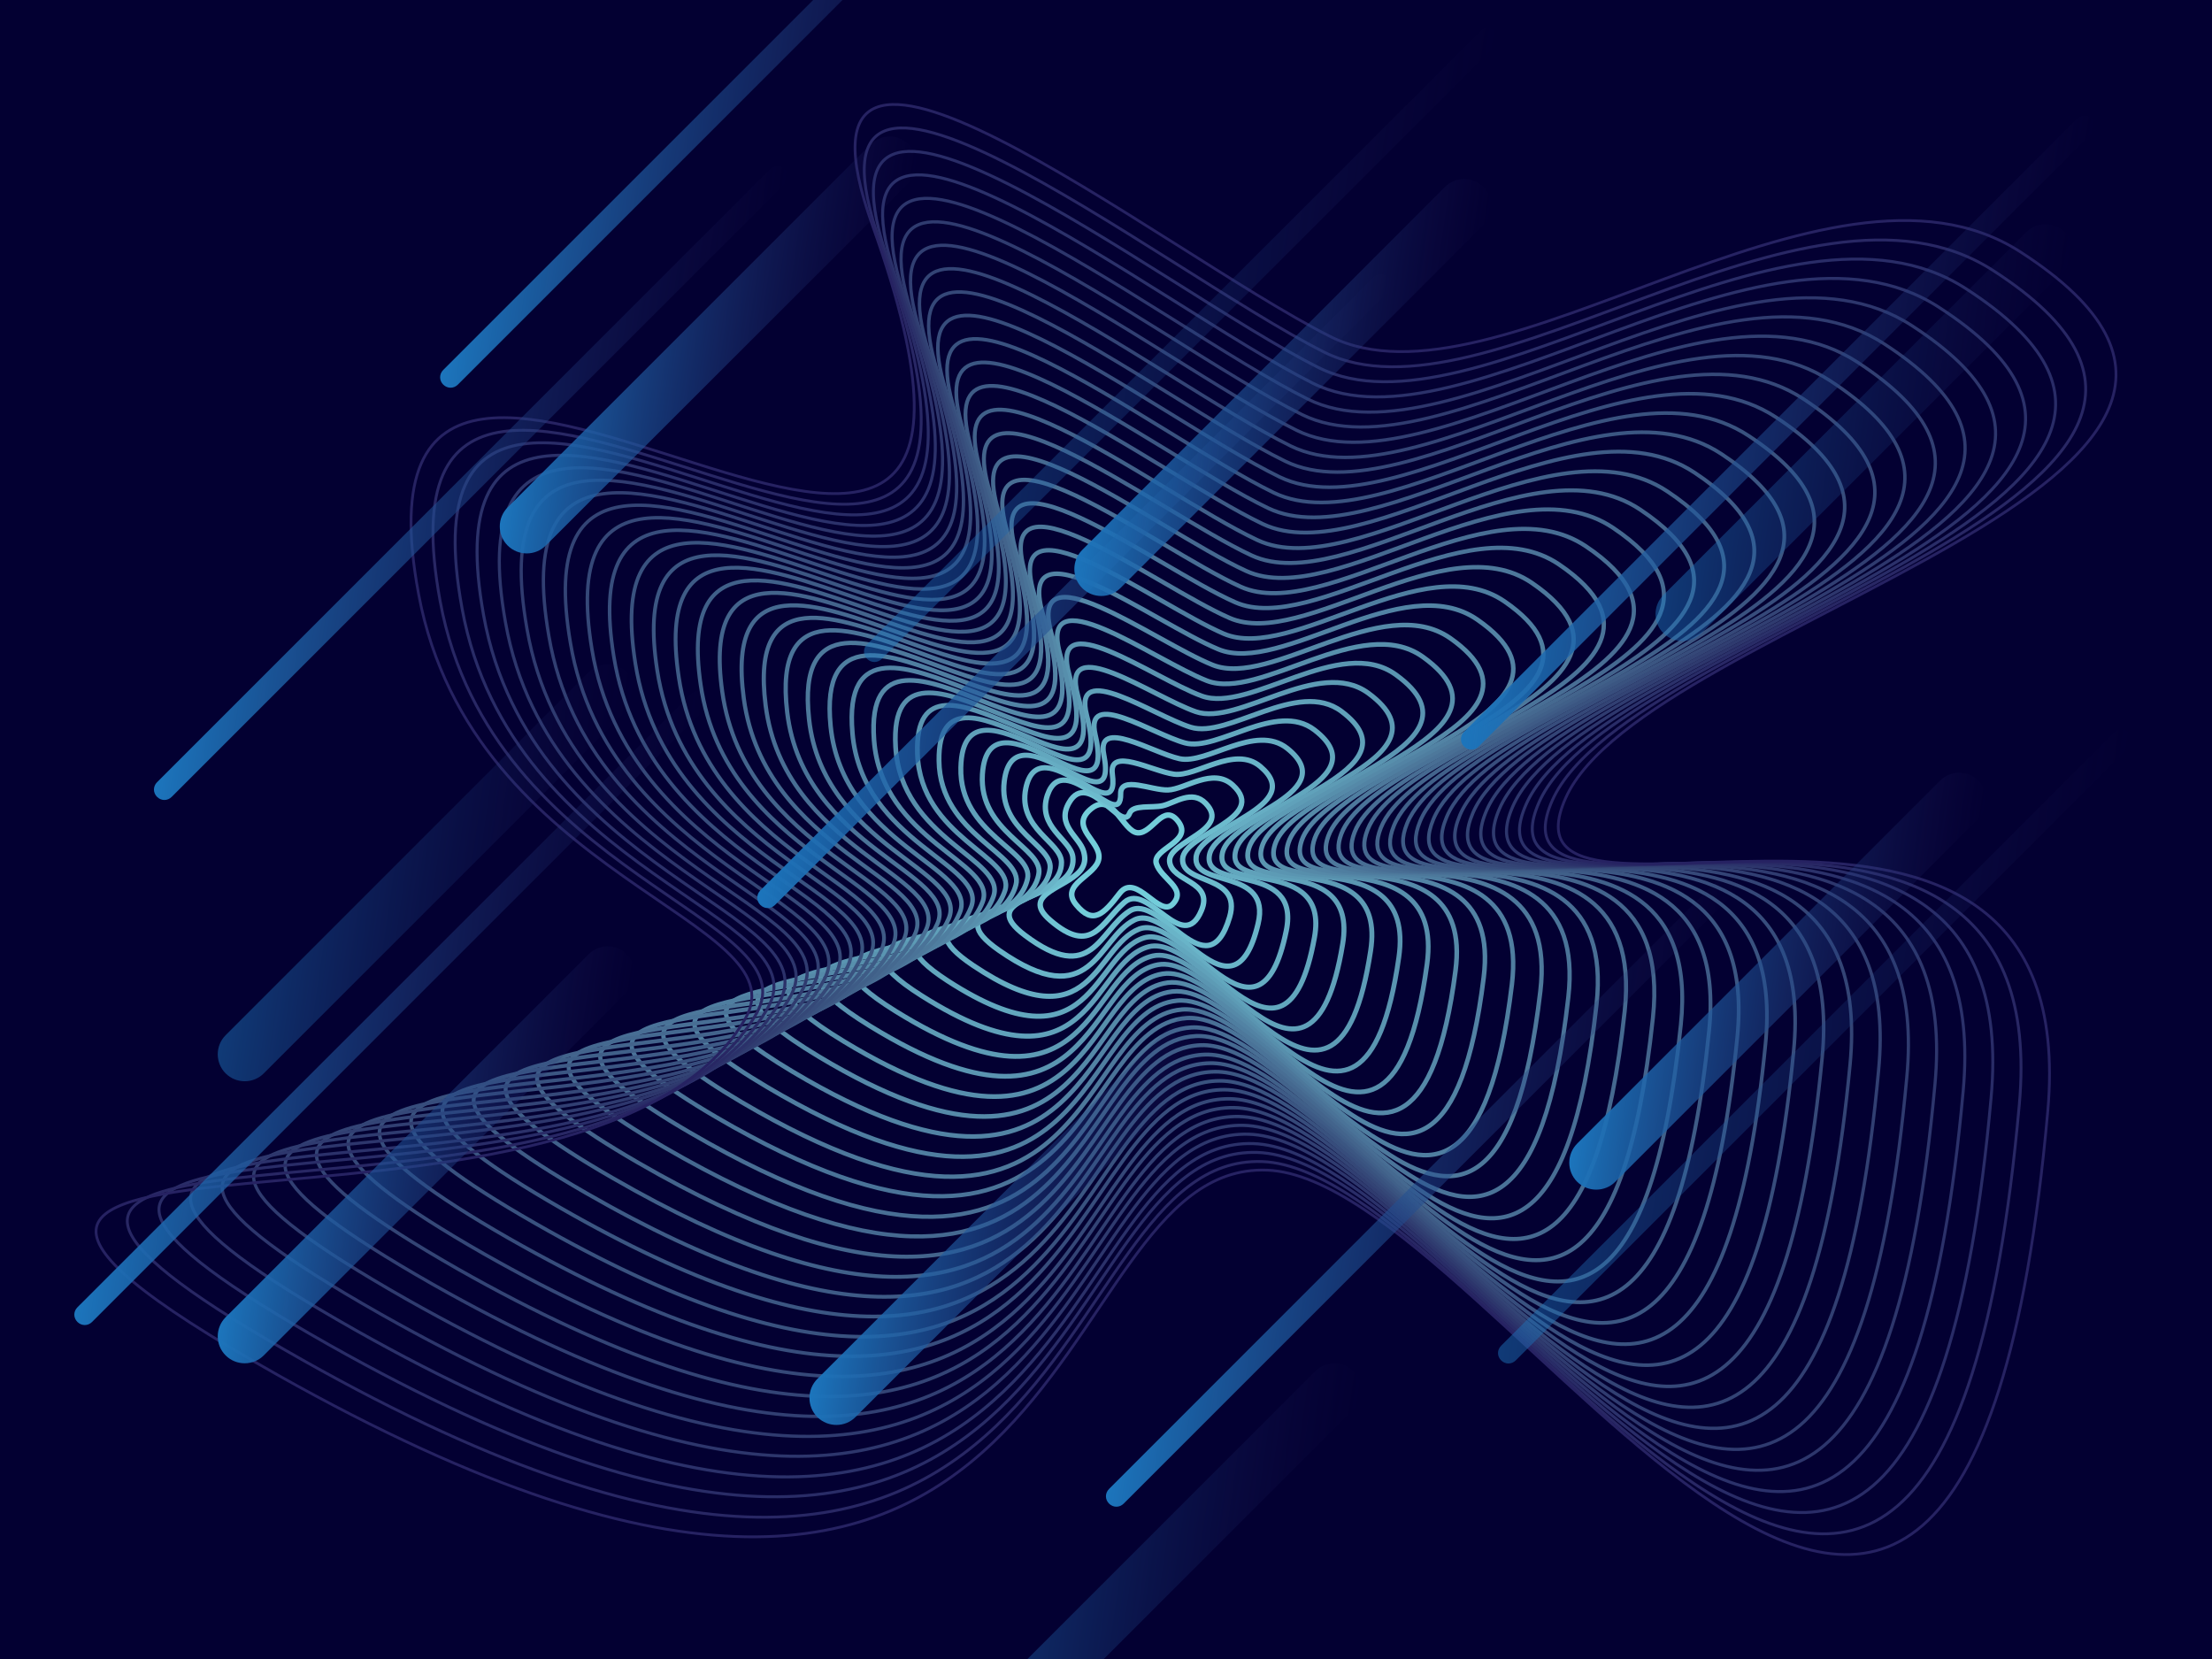 <?xml version="1.0" encoding="utf-8"?>
<!-- Generator: Adobe Illustrator 18.0.0, SVG Export Plug-In . SVG Version: 6.00 Build 0)  -->
<!DOCTYPE svg PUBLIC "-//W3C//DTD SVG 1.1//EN" "http://www.w3.org/Graphics/SVG/1.1/DTD/svg11.dtd">
<svg version="1.1" id="Layer_1" xmlns="http://www.w3.org/2000/svg" xmlns:xlink="http://www.w3.org/1999/xlink" x="0px" y="0px"
	 width="800px" height="600px" viewBox="0 0 800 600" enable-background="new 0 0 800 600" xml:space="preserve">
<g>
	<rect fill="#030032" width="800" height="600"/>
	<g>
		<path fill="none" stroke="#73CDDA" stroke-width="2" stroke-miterlimit="10" d="M418.2,312.3c-1.6-5.4,13.4-7.8,8-15.1
			s-9.3,4.3-14.7,4c-5.4-0.3-9-15.3-17-8.6c-8,6.7,3.8,11.7,2.9,17.9c-0.8,6.2-14.4,9.2-8.2,16.7c6.1,7.4,9.9,3.5,15.8-4.2
			c6-7.7,14.4,9.5,19.3,3.8C429.3,321.2,419.9,317.9,418.2,312.3z"/>
		<path fill="none" stroke="#70C3D3" stroke-width="1.968" stroke-miterlimit="10" d="M386.7,290.2c7-12,19.1,11.1,21.8,4
			c1.2-3.3,8-1.9,12-2.8c4.4-1,10.6-6,15.6-0.8c9.3,9.7-13.7,13.6-13.1,20.9c0.6,7.5,16.1,7,11.5,17.8c-6.8,16.3-19.3-10.4-27.8-3
			c-8.5,7.4-11.8,19.5-26.9,6.5c-11.5-9.9,7.8-11.8,11.7-19.1c1-1.8,1-3.7,0.4-5.8C390.4,302.6,381.8,298.4,386.7,290.2z"/>
		<path fill="none" stroke="#6CBBCD" stroke-width="1.935" stroke-miterlimit="10" d="M378.8,287.6c6-17.5,26.7,14,26.5-0.5
			c-0.1-6.7,11.1-1.2,17.1-1.4c6.2-0.2,16.2-8.3,23.4-1.8c13.3,12.1-17.7,17.6-18.1,26.8c-0.4,9.4,21.6,5.4,17,21
			c-8.1,27.3-25.2-9.2-36.2-2.2c-11,7-13.5,27.1-37.9,8.7c-16.6-12.5,8.1-13.1,15.3-21.5c1.7-2,2.4-4.3,2.1-6.8
			C387.2,303.6,375,299.1,378.8,287.6z"/>
		<path fill="none" stroke="#69B4C8" stroke-width="1.903" stroke-miterlimit="10" d="M371,285.1c4.8-23,34.3,16.8,31.3-5.1
			c-1.4-10.1,14.3-1.1,22.3,0c8,1.1,21.9-10.6,31.2-2.8c17.2,14.5-21.8,21.5-23.2,32.7c-1.4,11.3,27.3,3.8,22.4,24.2
			c-9.1,38.3-31.2-8.1-44.7-1.4c-13.5,6.7-15.2,34.6-49,11c-21.7-15.2,8.4-14.4,18.8-23.9c2.4-2.2,3.8-4.8,3.8-7.9
			C383.9,304.6,368,299.7,371,285.1z"/>
		<path fill="none" stroke="#66ADC3" stroke-width="1.871" stroke-miterlimit="10" d="M363.2,282.6c3.5-28.6,41.9,19.6,36-9.7
			c-2.7-13.5,17.5-0.7,27.4,1.5c9.9,2.2,27.5-12.9,39-3.7c21.1,16.9-25.9,25.5-28.2,38.6c-2.3,13.2,33,2.2,27.8,27.3
			c-10.1,49.3-37.1-6.9-53.2-0.6c-16.1,6.3-16.9,42.1-60,13.2c-26.7-17.9,8.7-15.8,22.3-26.2c3.1-2.4,5.1-5.3,5.5-9
			C380.6,305.7,361,300.3,363.2,282.6z"/>
		<path fill="none" stroke="#62A7BE" stroke-width="1.839" stroke-miterlimit="10" d="M355.3,280.1c2.2-34.1,49.4,22.4,40.8-14.3
			c-3.9-16.9,20.7-0.3,32.5,2.9c11.7,3.2,33.1-15.2,46.8-4.7c25.1,19.3-29.9,29.5-33.3,44.5c-3.3,15.1,38.7,0.6,33.3,30.5
			c-10.9,60.3-43.1-5.7-61.7,0.2s-18.5,49.5-71,15.5c-31.7-20.6,8.9-17.1,25.8-28.6c3.9-2.6,6.5-5.9,7.2-10.1
			C377.3,306.7,354,300.9,355.3,280.1z"/>
		<path fill="none" stroke="#60A1BA" stroke-width="1.806" stroke-miterlimit="10" d="M347.5,277.6c0.9-39.7,57,25.2,45.5-18.9
			c-5.2-20.3,23.9,0,37.6,4.3c13.6,4.3,38.8-17.6,54.6-5.7c29,21.7-34,33.5-38.3,50.4c-4.3,17,44.4-1,38.7,33.7
			c-11.8,71.3-49.1-4.6-70.2,1s-20.2,56.9-82.1,17.7c-36.8-23.3,9.2-18.5,29.4-31c4.6-2.8,7.8-6.4,8.9-11.2
			C374,307.7,346.9,301.6,347.5,277.6z"/>
		<path fill="none" stroke="#5D9BB5" stroke-width="1.774" stroke-miterlimit="10" d="M339.6,275.1c-0.5-45.2,64.6,28.1,50.2-23.5
			c-6.5-23.7,27.1,0.4,42.7,5.8c15.4,5.3,44.4-19.9,62.4-6.7c32.9,24.2-38.1,37.4-43.3,56.3c-5.3,18.9,50.2-2.6,44.1,36.9
			c-12.6,82.3-55-3.4-78.7,1.8c-23.6,5.2-21.8,64.3-93.1,20c-41.8-26,9.4-19.8,32.9-33.4c5.3-3.1,9.2-7,10.6-12.2
			C370.6,308.8,339.9,302.2,339.6,275.1z"/>
		<path fill="none" stroke="#5A95B1" stroke-width="1.742" stroke-miterlimit="10" d="M331.8,272.6c-1.8-50.7,72.1,30.9,55-28.1
			c-7.8-27.1,30.3,0.8,47.8,7.2c17.3,6.4,50.1-22.2,70.2-7.7c36.9,26.6-42.1,41.4-48.4,62.2c-6.2,20.8,55.9-4.3,49.5,40.1
			c-13.4,93.3-61-2.2-87.1,2.6s-23.5,71.7-104.1,22.2c-46.8-28.7,9.7-21.2,36.4-35.8c6-3.3,10.5-7.5,12.4-13.3
			C367.3,309.8,332.9,302.9,331.8,272.6z"/>
		<path fill="none" stroke="#578FAC" stroke-width="1.71" stroke-miterlimit="10" d="M323.9,270.1c-3.2-56.2,79.7,33.7,59.7-32.6
			c-9.1-30.5,33.5,1.1,52.9,8.7c19.1,7.4,55.7-24.5,78-8.7c40.8,29-46.2,45.4-53.4,68c-7.2,22.7,61.6-5.9,55,43.2
			c-14.2,104.3-66.9-1.1-95.6,3.5c-28.7,4.5-25.1,79.1-115.2,24.5c-51.9-31.4,10-22.6,39.9-38.1c6.7-3.5,11.9-8.1,14.1-14.4
			C364,310.8,325.8,303.5,323.9,270.1z"/>
		<path fill="none" stroke="#5589A8" stroke-width="1.677" stroke-miterlimit="10" d="M316.1,267.6c-4.5-61.7,87.2,36.5,64.5-37.2
			c-10.4-33.9,36.7,1.5,58,10.1c21,8.4,61.3-26.8,85.9-9.7c44.7,31.4-50.3,49.4-58.5,73.9c-8.2,24.6,67.4-7.5,60.4,46.4
			c-15,115.3-72.9,0.1-104.1,4.3c-31.2,4.2-26.7,86.5-126.2,26.7c-56.9-34.2,10.2-24,43.5-40.5c7.4-3.7,13.2-8.6,15.8-15.5
			C360.6,311.8,318.8,304.2,316.1,267.6z"/>
		<path fill="none" stroke="#5283A4" stroke-width="1.645" stroke-miterlimit="10" d="M308.3,265.1c-5.9-67.2,94.8,39.3,69.2-41.8
			c-11.7-37.3,39.9,1.9,63.1,11.5c22.8,9.5,67-29.2,93.7-10.7c48.7,33.8-54.3,53.3-63.5,79.8c-9.2,26.6,73.1-9.1,65.8,49.6
			c-15.7,126.3-78.9,1.3-112.6,5.1s-28.4,93.9-137.3,29c-61.9-36.9,10.5-25.4,47-42.9c8.2-3.9,14.6-9.2,17.5-16.6
			C357.3,312.8,311.7,304.8,308.3,265.1z"/>
		<path fill="none" stroke="#4F7EA0" stroke-width="1.613" stroke-miterlimit="10" d="M300.4,262.6c-7.2-72.7,102.4,42.1,74-46.4
			c-13-40.7,43.1,2.2,68.2,13c24.7,10.5,72.6-31.5,101.5-11.7c52.6,36.2-58.4,57.3-68.6,85.7c-10.2,28.5,78.9-10.8,71.3,52.8
			c-16.5,137.3-84.8,2.4-121.1,5.9c-36.3,3.5-30,101.3-148.3,31.2c-67-39.6,10.8-26.8,50.5-45.3c8.9-4.1,15.9-9.7,19.2-17.7
			C353.9,313.8,304.7,305.5,300.4,262.6z"/>
		<path fill="none" stroke="#4D789B" stroke-width="1.581" stroke-miterlimit="10" d="M292.6,260.1c-8.6-78.2,109.9,44.9,78.7-51
			c-14.3-44.1,46.3,2.6,73.4,14.4c26.5,11.6,78.3-33.8,109.3-12.7c56.5,38.6-62.5,61.3-73.6,91.6c-11.1,30.4,84.6-12.4,76.7,56
			c-17.3,148.3-90.8,3.6-129.6,6.7s-31.6,108.7-159.3,33.5c-72-42.4,11-28.1,54-47.6c9.6-4.4,17.2-10.3,20.9-18.7
			C350.6,314.8,297.6,306.1,292.6,260.1z"/>
		<path fill="none" stroke="#4A7398" stroke-width="1.548" stroke-miterlimit="10" d="M284.7,257.6c-9.9-83.8,117.5,47.8,83.5-55.6
			c-15.6-47.5,49.5,3,78.5,15.8c28.4,12.6,83.9-36.1,117.1-13.7c60.5,41-66.5,65.3-78.7,97.5c-12.1,32.3,90.4-14,82.1,59.1
			c-18,159.3-96.7,4.7-138,7.5c-41.3,2.8-33.2,116-170.4,35.7c-77-45.1,11.3-29.5,57.6-50c10.3-4.6,18.6-10.8,22.6-19.8
			C347.2,315.8,290.6,306.8,284.7,257.6z"/>
		<path fill="none" stroke="#486E94" stroke-width="1.516" stroke-miterlimit="10" d="M276.9,255.1
			c-11.3-89.3,125.1,50.6,88.2-60.2c-16.9-50.9,52.7,3.3,83.6,17.3c30.3,13.7,89.6-38.4,124.9-14.6c64.4,43.4-70.6,69.2-83.7,103.4
			c-13.1,34.2,96.1-15.6,87.5,62.3c-18.8,170.2-102.7,5.9-146.5,8.3c-43.8,2.4-34.9,123.4-181.4,38c-82-47.8,11.6-30.9,61.1-52.4
			c11-4.8,19.9-11.4,24.3-20.9C343.9,316.8,283.5,307.4,276.9,255.1z"/>
		<path fill="none" stroke="#456990" stroke-width="1.484" stroke-miterlimit="10" d="M269,252.6c-12.7-94.8,132.6,53.4,93-64.8
			c-18.2-54.3,55.9,3.7,88.7,18.7c32.1,14.7,95.2-40.8,132.7-15.6c68.3,45.9-74.7,73.2-88.8,109.2c-14.1,36.1,101.9-17.2,93,65.5
			c-19.6,181.2-108.6,7.1-155,9.1c-46.4,2.1-36.5,130.8-192.4,40.2c-87.1-50.5,11.8-32.3,64.6-54.8c11.8-5,21.2-11.9,26-22
			C340.5,317.8,276.5,308.1,269,252.6z"/>
		<path fill="none" stroke="#43648C" stroke-width="1.452" stroke-miterlimit="10" d="M261.2,250.1c-14-100.3,140.2,56.2,97.7-69.3
			c-19.5-57.7,59.1,4,93.8,20.1c34,15.7,100.8-43.1,140.5-16.6c72.3,48.3-78.7,77.2-93.8,115.1c-15.1,38,107.7-18.9,98.4,68.7
			c-20.3,192.2-114.6,8.2-163.5,9.9c-48.9,1.7-38.1,138.2-203.5,42.5c-92.1-53.3,12.1-33.7,68.1-57.2c12.5-5.2,22.6-12.5,27.8-23.1
			C337.2,318.8,269.4,308.8,261.2,250.1z"/>
		<path fill="none" stroke="#406089" stroke-width="1.419" stroke-miterlimit="10" d="M253.4,247.6
			c-15.4-105.7,147.7,59,102.4-73.9c-20.8-61.1,62.3,4.4,98.9,21.6c35.8,16.8,106.5-45.4,148.3-17.6c76.2,50.7-82.8,81.2-98.9,121
			c-16,39.9,113.4-20.5,103.8,71.9c-21.1,203.2-120.6,9.4-172,10.8S396.2,526.8,221.5,426c-97.1-56,12.4-35.1,71.7-59.5
			c13.2-5.4,23.9-13,29.5-24.2C333.8,319.8,262.4,309.4,253.4,247.6z"/>
		<path fill="none" stroke="#3E5B86" stroke-width="1.387" stroke-miterlimit="10" d="M245.5,245
			c-16.8-111.2,155.3,61.8,107.2-78.5c-22.1-64.5,65.5,4.7,104,23c37.7,17.8,112.1-47.7,156.1-18.6C693,224,526,256.1,508.9,297.8
			c-17,41.8,119.2-22.1,109.2,75.1c-21.9,214.2-126.5,10.6-180.5,11.6s-41.4,152.9-225.6,47c-102.1-58.7,12.6-36.5,75.2-61.9
			c13.9-5.7,25.2-13.6,31.2-25.2C330.5,320.8,255.3,310.1,245.5,245z"/>
		<path fill="none" stroke="#3B5682" stroke-width="1.355" stroke-miterlimit="10" d="M237.7,242.5
			c-18.1-116.7,162.9,64.7,111.9-83.1c-23.4-67.9,68.7,5.1,109.1,24.4c39.6,18.8,117.8-50,163.9-19.6c84.1,55.5-91,89.1-109,132.8
			c-18,43.7,124.9-23.8,114.7,78.2c-22.6,225.2-132.5,11.7-188.9,12.4c-56.5,0.6-43,160.3-236.6,49.3
			c-107.2-61.5,12.9-37.8,78.7-64.3c14.6-5.9,26.6-14.1,32.9-26.3C327.2,321.8,248.3,310.8,237.7,242.5z"/>
		<path fill="none" stroke="#39527F" stroke-width="1.323" stroke-miterlimit="10" d="M229.8,240
			c-19.5-122.2,170.4,67.5,116.7-87.7c-24.7-71.3,71.9,5.4,114.2,25.9c41.4,19.9,123.4-52.4,171.7-20.6c88,57.9-95,93.1-114,138.7
			c-19,45.6,130.7-25.4,120.1,81.4c-23.4,236.2-138.4,12.9-197.4,13.2s-44.6,167.7-247.6,51.5c-112.2-64.2,13.2-39.2,82.3-66.7
			c15.3-6.1,27.9-14.7,34.6-27.4C323.8,322.8,241.2,311.4,229.8,240z"/>
		<path fill="none" stroke="#374D7C" stroke-width="1.29" stroke-miterlimit="10" d="M222,237.5c-20.8-127.7,178,70.3,121.4-92.3
			c-26-74.7,75.1,5.8,119.4,27.3c43.3,20.9,129-54.7,179.5-21.6c91.9,60.3-99.1,97.1-119.1,144.6c-20,47.5,136.4-27,125.5,84.6
			c-24.1,247.2-144.4,14.1-205.9,14c-61.5-0.1-46.1,174.7-258.7,53.8c-117.1-67.1,13.4-40.8,85.8-69.1c16-6.3,29.3-15.3,36.3-28.5
			C320.5,323.8,234.2,312.1,222,237.5z"/>
		<path fill="none" stroke="#354878" stroke-width="1.258" stroke-miterlimit="10" d="M214.1,235
			c-22.2-133.2,185.6,73.1,126.2-96.9c-27.3-78.1,78.3,6.2,124.5,28.7c45.1,22,134.7-57,187.3-22.6C748,207.1,549,245.4,528,294.8
			c-20.9,49.5,142.2-28.6,131,87.8c-24.9,258.2-150.4,15.2-214.4,14.8c-64-0.4-47.7,182.1-269.7,56c-122.2-69.8,13.7-42.1,89.3-71.4
			c16.8-6.6,30.6-15.8,38-29.6C317.1,324.8,227.1,312.7,214.1,235z"/>
		<path fill="none" stroke="#334475" stroke-width="1.226" stroke-miterlimit="10" d="M206.3,232.5
			c-23.8-138.7,193.1,75.9,130.9-101.4c-28.6-81.5,81.5,6.5,129.6,30.2c47,23,140.3-59.3,195.1-23.6
			c99.8,65.1-107.2,105-129.2,156.3c-21.9,51.4,147.9-30.3,136.4,91c-25.6,269.1-156.3,16.4-222.9,15.6s-49.4,189.5-280.7,58.3
			c-127.2-72.6,13.9-43.5,92.8-73.8c17.5-6.8,31.9-16.4,39.7-30.6C313.8,325.8,219.9,313.4,206.3,232.5z"/>
		<path fill="none" stroke="#313F72" stroke-width="1.194" stroke-miterlimit="10" d="M198.5,230c-25.2-144.2,200.7,78.7,135.7-106
			c-29.9-84.9,84.7,6.9,134.7,31.6c48.9,24.1,146-61.6,202.9-24.6c103.8,67.6-111.3,109-134.2,162.2
			c-22.9,53.3,153.9-31.9,141.8,94.1C653.5,667.6,517.1,405,448,403.8c-69.1-1.1-51,196.9-291.8,60.5
			c-132.2-75.3,14.2-44.9,96.4-76.2c18.2-7,33.3-16.9,41.5-31.7C310.4,326.8,212.9,314.1,198.5,230z"/>
		<path fill="none" stroke="#2F3B6F" stroke-width="1.161" stroke-miterlimit="10" d="M190.6,227.5C164.1,77.8,398.9,309,331,116.9
			c-31.2-88.3,87.9,7.3,139.8,33c50.7,25.1,151.6-64,210.7-25.5c107.7,70-115.4,113-139.2,168.1C518.4,347.7,702,259,689.6,389.8
			c-26.7,291.2-168.2,18.7-239.9,17.2s-52.7,204.3-302.8,62.8c-137.3-78,14.5-46.2,99.9-78.6c18.9-7.2,34.6-17.5,43.2-32.8
			C307.1,327.8,205.8,314.8,190.6,227.5z"/>
		<path fill="none" stroke="#2D366C" stroke-width="1.129" stroke-miterlimit="10" d="M182.8,225
			c-27.8-155.2,215.8,84.4,145.2-115.2c-32.5-91.7,91.1,7.7,144.9,34.5c52.6,26.2,157.3-66.3,218.6-26.5
			C803,190.1,572,234.7,547.1,291.7c-24.9,57.1,165.3-35.1,152.7,100.5c-27.6,302.1-174.2,19.9-248.3,18
			c-74.1-1.9-54.3,211.7-313.9,65c-142.3-80.7,14.8-47.6,103.4-81c19.6-7.4,35.9-18,44.9-33.9C303.7,328.8,198.8,315.4,182.8,225z"
			/>
		<path fill="none" stroke="#2B316A" stroke-width="1.097" stroke-miterlimit="10" d="M174.9,222.5
			c-29.2-160.7,223.4,87.2,149.9-119.8c-33.8-95.1,94.3,8,150,35.9c54.4,27.2,162.9-68.6,226.4-27.5
			C816.8,185.9,577.7,232,551.9,291C526,350,722.9,254.2,710,394.7c-28.4,313.1-180.1,21.1-256.8,18.9
			c-76.7-2.2-56,219.1-324.9,67.3c-147.4-83.4,15-49,106.9-83.3c20.4-7.6,37.2-18.6,46.6-35C300.3,329.7,191.8,316.1,174.9,222.5z"
			/>
		<path fill="none" stroke="#292C67" stroke-width="1.065" stroke-miterlimit="10" d="M167.1,220C136.6,53.8,398,310,321.7,95.6
			c-35.1-98.5,97.5,8.4,155.1,37.3C533.1,161.2,645.4,62,711,104.4c119.5,77.2-127.6,124.9-154.4,185.8
			c-26.8,60.9,176.8-38.4,163.5,106.9c-29.2,324.1-186.1,22.2-265.3,19.7c-79.2-2.6-57.6,226.5-335.9,69.5
			c-152.4-86.1,15.3-50.4,110.5-85.7c21.1-7.8,38.6-19.2,48.3-36.1C297,330.7,184.7,316.7,167.1,220z"/>
		<path fill="none" stroke="#282764" stroke-width="1.032" stroke-miterlimit="10" d="M159.2,217.5
			c-31.8-171.7,238.5,92.8,159.4-129c-36.3-101.9,100.7,8.8,160.2,38.8c58.1,29.3,174.2-73.2,242-29.5
			c123.4,79.6-131.6,128.8-159.4,191.7c-27.8,62.8,182.5-40,168.9,110.1c-30.1,335.1-192.1,23.4-273.8,20.5
			c-81.7-2.9-59.3,234-347,71.8c-157.4-88.8,15.6-51.7,114-88.1c21.8-8.1,39.9-19.7,50-37.1C293.7,331.7,177.7,317.4,159.2,217.5z"
			/>
		<path fill="none" stroke="#262262" stroke-miterlimit="10" d="M480.9,121.6c60,30.4,179.8-75.6,249.8-30.5
			C858,173.2,595,224,566.2,288.7c-28.8,64.7,188.2-41.7,174.4,113.2c-30.9,346.1-198,24.6-282.3,21.3s-60.9,241.4-358,74
			c-198.5-111.8,111.6-29.7,169.2-128.7c20.8-35.8-98.8-50.5-118.1-153.6C118.3,37.8,397.5,310.6,315.5,81.4
			C277.9-23.9,419.5,90.6,480.9,121.6z"/>
	</g>
	<g>
		<defs>
			<rect id="SVGID_40_" width="800" height="600"/>
		</defs>
		<clipPath id="SVGID_1_">
			<use xlink:href="#SVGID_40_"  overflow="visible"/>
		</clipPath>
		<g clip-path="url(#SVGID_1_)">
			
				<linearGradient id="SVGID_3_" gradientUnits="userSpaceOnUse" x1="99.031" y1="-179.267" x2="255.275" y2="-296.23" gradientTransform="matrix(0.707 0.707 -0.707 0.707 95.435 256.702)">
				<stop  offset="0" style="stop-color:#1C75BC"/>
				<stop  offset="1" style="stop-color:#262262;stop-opacity:0"/>
			</linearGradient>
			<path fill="url(#SVGID_3_)" d="M496.7,100.3L275,322c-1.5,1.5-1.5,3.8,0,5.3l0,0c1.5,1.5,3.8,1.5,5.3,0L502,105.6
				c1.5-1.5,1.5-3.8,0-5.3v0C500.6,98.8,498.2,98.8,496.7,100.3z"/>
			
				<linearGradient id="SVGID_4_" gradientUnits="userSpaceOnUse" x1="404.458" y1="-278.764" x2="509.036" y2="-357.051" gradientTransform="matrix(0.707 0.707 -0.707 0.707 95.435 256.702)">
				<stop  offset="0" style="stop-color:#1C75BC"/>
				<stop  offset="1" style="stop-color:#262262;stop-opacity:0"/>
			</linearGradient>
			<path fill="url(#SVGID_4_)" d="M701.7,282.3L570.4,413.6c-3.8,3.8-3.8,10,0,13.8v0c3.8,3.8,10,3.8,13.8,0l131.3-131.3
				c3.8-3.8,3.8-10,0-13.8h0C711.7,278.5,705.5,278.5,701.7,282.3z"/>
			
				<linearGradient id="SVGID_5_" gradientUnits="userSpaceOnUse" x1="286.227" y1="-441.081" x2="390.805" y2="-519.367" gradientTransform="matrix(0.707 0.707 -0.707 0.707 95.435 256.702)">
				<stop  offset="0" style="stop-color:#1C75BC"/>
				<stop  offset="1" style="stop-color:#262262;stop-opacity:0"/>
			</linearGradient>
			<path opacity="0.5" fill="url(#SVGID_5_)" d="M732.9,83.9L601.6,215.2c-3.8,3.8-3.8,10,0,13.8v0c3.8,3.8,10,3.8,13.8,0
				L746.7,97.7c3.8-3.8,3.8-10,0-13.8l0,0C742.9,80.1,736.7,80.1,732.9,83.9z"/>
			
				<linearGradient id="SVGID_6_" gradientUnits="userSpaceOnUse" x1="395.721" y1="32.11" x2="500.298" y2="-46.176" gradientTransform="matrix(0.707 0.707 -0.707 0.707 95.435 256.702)">
				<stop  offset="0" style="stop-color:#1C75BC"/>
				<stop  offset="1" style="stop-color:#262262;stop-opacity:0"/>
			</linearGradient>
			<path opacity="0.5" fill="url(#SVGID_6_)" d="M475.7,495.9L344.4,627.2c-3.8,3.8-3.8,10,0,13.8h0c3.8,3.8,10,3.8,13.8,0
				l131.3-131.3c3.8-3.8,3.8-10,0-13.8v0C485.7,492.1,479.5,492.1,475.7,495.9z"/>
			
				<linearGradient id="SVGID_7_" gradientUnits="userSpaceOnUse" x1="270.353" y1="-24.206" x2="374.93" y2="-102.492" gradientTransform="matrix(0.707 0.707 -0.707 0.707 95.435 256.702)">
				<stop  offset="0" style="stop-color:#1C75BC"/>
				<stop  offset="1" style="stop-color:#262262;stop-opacity:0"/>
			</linearGradient>
			<path fill="url(#SVGID_7_)" d="M426.9,367.5L295.6,498.7c-3.8,3.8-3.8,10,0,13.8h0c3.8,3.8,10,3.8,13.8,0l131.3-131.3
				c3.8-3.8,3.8-10,0-13.8l0,0C436.9,363.6,430.7,363.6,426.9,367.5z"/>
			
				<linearGradient id="SVGID_8_" gradientUnits="userSpaceOnUse" x1="126.031" y1="-303.939" x2="230.608" y2="-382.225" gradientTransform="matrix(0.707 0.707 -0.707 0.707 95.435 256.702)">
				<stop  offset="0" style="stop-color:#1C75BC"/>
				<stop  offset="1" style="stop-color:#262262;stop-opacity:0"/>
			</linearGradient>
			<path fill="url(#SVGID_8_)" d="M522.6,67.6L391.4,198.9c-3.8,3.8-3.8,10,0,13.8v0c3.8,3.8,10,3.8,13.8,0L536.5,81.4
				c3.8-3.8,3.8-10,0-13.8v0C532.6,63.8,526.4,63.8,522.6,67.6z"/>
			
				<linearGradient id="SVGID_9_" gradientUnits="userSpaceOnUse" x1="-31.744" y1="-167.911" x2="72.834" y2="-246.197" gradientTransform="matrix(0.707 0.707 -0.707 0.707 95.435 256.702)">
				<stop  offset="0" style="stop-color:#1C75BC"/>
				<stop  offset="1" style="stop-color:#262262;stop-opacity:0"/>
			</linearGradient>
			<path fill="url(#SVGID_9_)" d="M314.9,52.2L183.6,183.5c-3.8,3.8-3.8,10,0,13.8l0,0c3.8,3.8,10,3.8,13.8,0L328.7,66.1
				c3.8-3.8,3.8-10,0-13.8v0C324.9,48.4,318.7,48.4,314.9,52.2z"/>
			
				<linearGradient id="SVGID_10_" gradientUnits="userSpaceOnUse" x1="31.079" y1="39.162" x2="135.656" y2="-39.124" gradientTransform="matrix(0.707 0.707 -0.707 0.707 95.435 256.702)">
				<stop  offset="0" style="stop-color:#1C75BC"/>
				<stop  offset="1" style="stop-color:#262262;stop-opacity:0"/>
			</linearGradient>
			<path opacity="0.5" fill="url(#SVGID_10_)" d="M212.9,243.1L81.6,374.4c-3.8,3.8-3.8,10,0,13.8h0c3.8,3.8,10,3.8,13.8,0
				l131.3-131.3c3.8-3.8,3.8-10,0-13.8l0,0C222.9,239.3,216.7,239.3,212.9,243.1z"/>
			
				<linearGradient id="SVGID_11_" gradientUnits="userSpaceOnUse" x1="103.223" y1="111.306" x2="207.801" y2="33.02" gradientTransform="matrix(0.707 0.707 -0.707 0.707 95.435 256.702)">
				<stop  offset="0" style="stop-color:#1C75BC"/>
				<stop  offset="1" style="stop-color:#262262;stop-opacity:0"/>
			</linearGradient>
			<path fill="url(#SVGID_11_)" d="M212.9,345.1L81.6,476.4c-3.8,3.8-3.8,10,0,13.8h0c3.8,3.8,10,3.8,13.8,0l131.3-131.3
				c3.8-3.8,3.8-10,0-13.8l0,0C222.9,341.3,216.7,341.3,212.9,345.1z"/>
			
				<linearGradient id="SVGID_12_" gradientUnits="userSpaceOnUse" x1="341.276" y1="-115.404" x2="497.519" y2="-232.366" gradientTransform="matrix(0.707 0.707 -0.707 0.707 95.435 256.702)">
				<stop  offset="0" style="stop-color:#1C75BC"/>
				<stop  offset="1" style="stop-color:#262262;stop-opacity:0"/>
			</linearGradient>
			<path fill="url(#SVGID_12_)" d="M622.8,316.7L401.1,538.5c-1.5,1.5-1.5,3.8,0,5.3v0c1.5,1.5,3.8,1.5,5.3,0L628.2,322
				c1.5-1.5,1.5-3.8,0-5.3l0,0C626.7,315.3,624.3,315.3,622.8,316.7z"/>
			
				<linearGradient id="SVGID_13_" gradientUnits="userSpaceOnUse" x1="238.439" y1="-399.765" x2="394.682" y2="-516.727" gradientTransform="matrix(0.707 0.707 -0.707 0.707 95.435 256.702)">
				<stop  offset="0" style="stop-color:#1C75BC"/>
				<stop  offset="1" style="stop-color:#262262;stop-opacity:0"/>
			</linearGradient>
			<path fill="url(#SVGID_13_)" d="M751.2,42.9L529.5,264.7c-1.5,1.5-1.5,3.8,0,5.3h0c1.5,1.5,3.8,1.5,5.3,0L756.5,48.2
				c1.5-1.5,1.5-3.8,0-5.3v0C755,41.5,752.7,41.5,751.2,42.9z"/>
			
				<linearGradient id="SVGID_14_" gradientUnits="userSpaceOnUse" x1="63.406" y1="-269.533" x2="219.649" y2="-386.496" gradientTransform="matrix(0.707 0.707 -0.707 0.707 95.435 256.702)">
				<stop  offset="0" style="stop-color:#1C75BC"/>
				<stop  offset="1" style="stop-color:#262262;stop-opacity:0"/>
			</linearGradient>
			<path opacity="0.5" fill="url(#SVGID_14_)" d="M535.4,11.3L313.6,233c-1.5,1.5-1.5,3.8,0,5.3v0c1.5,1.5,3.8,1.5,5.3,0L540.7,16.6
				c1.5-1.5,1.5-3.8,0-5.3l0,0C539.2,9.8,536.8,9.8,535.4,11.3z"/>
			
				<linearGradient id="SVGID_15_" gradientUnits="userSpaceOnUse" x1="404.875" y1="-252.273" x2="561.119" y2="-369.236" gradientTransform="matrix(0.707 0.707 -0.707 0.707 95.435 256.702)">
				<stop  offset="0" style="stop-color:#1C75BC"/>
				<stop  offset="1" style="stop-color:#262262;stop-opacity:0"/>
			</linearGradient>
			<path opacity="0.5" fill="url(#SVGID_15_)" d="M764.6,264.9L542.9,486.7c-1.5,1.5-1.5,3.8,0,5.3l0,0c1.5,1.5,3.8,1.5,5.3,0
				l221.8-221.8c1.5-1.5,1.5-3.8,0-5.3v0C768.4,263.5,766.1,263.5,764.6,264.9z"/>
			
				<linearGradient id="SVGID_16_" gradientUnits="userSpaceOnUse" x1="-82.899" y1="-52.647" x2="73.344" y2="-169.61" gradientTransform="matrix(0.707 0.707 -0.707 0.707 95.435 256.702)">
				<stop  offset="0" style="stop-color:#1C75BC"/>
				<stop  offset="1" style="stop-color:#262262;stop-opacity:0"/>
			</linearGradient>
			<path fill="url(#SVGID_16_)" d="M278.5,61.2L56.8,282.9c-1.5,1.5-1.5,3.8,0,5.3h0c1.5,1.5,3.8,1.5,5.3,0L283.8,66.5
				c1.5-1.5,1.5-3.8,0-5.3v0C282.4,59.7,280,59.7,278.5,61.2z"/>
			
				<linearGradient id="SVGID_17_" gradientUnits="userSpaceOnUse" x1="-115.146" y1="-231.34" x2="41.098" y2="-348.302" gradientTransform="matrix(0.707 0.707 -0.707 0.707 95.435 256.702)">
				<stop  offset="0" style="stop-color:#1C75BC"/>
				<stop  offset="1" style="stop-color:#262262;stop-opacity:0"/>
			</linearGradient>
			<path fill="url(#SVGID_17_)" d="M382.1-88L160.3,133.8c-1.5,1.5-1.5,3.8,0,5.3v0c1.5,1.5,3.8,1.5,5.3,0L387.4-82.7
				c1.5-1.5,1.5-3.8,0-5.3v0C385.9-89.5,383.6-89.5,382.1-88z"/>
			
				<linearGradient id="SVGID_18_" gradientUnits="userSpaceOnUse" x1="31.033" y1="101.99" x2="187.276" y2="-14.973" gradientTransform="matrix(0.707 0.707 -0.707 0.707 95.435 256.702)">
				<stop  offset="0" style="stop-color:#1C75BC"/>
				<stop  offset="1" style="stop-color:#262262;stop-opacity:0"/>
			</linearGradient>
			<path fill="url(#SVGID_18_)" d="M249.8,251.1L28,472.8c-1.5,1.5-1.5,3.8,0,5.3h0c1.5,1.5,3.8,1.5,5.3,0l221.8-221.8
				c1.5-1.5,1.5-3.8,0-5.3l0,0C253.6,249.6,251.2,249.6,249.8,251.1z"/>
		</g>
	</g>
</g>
</svg>
